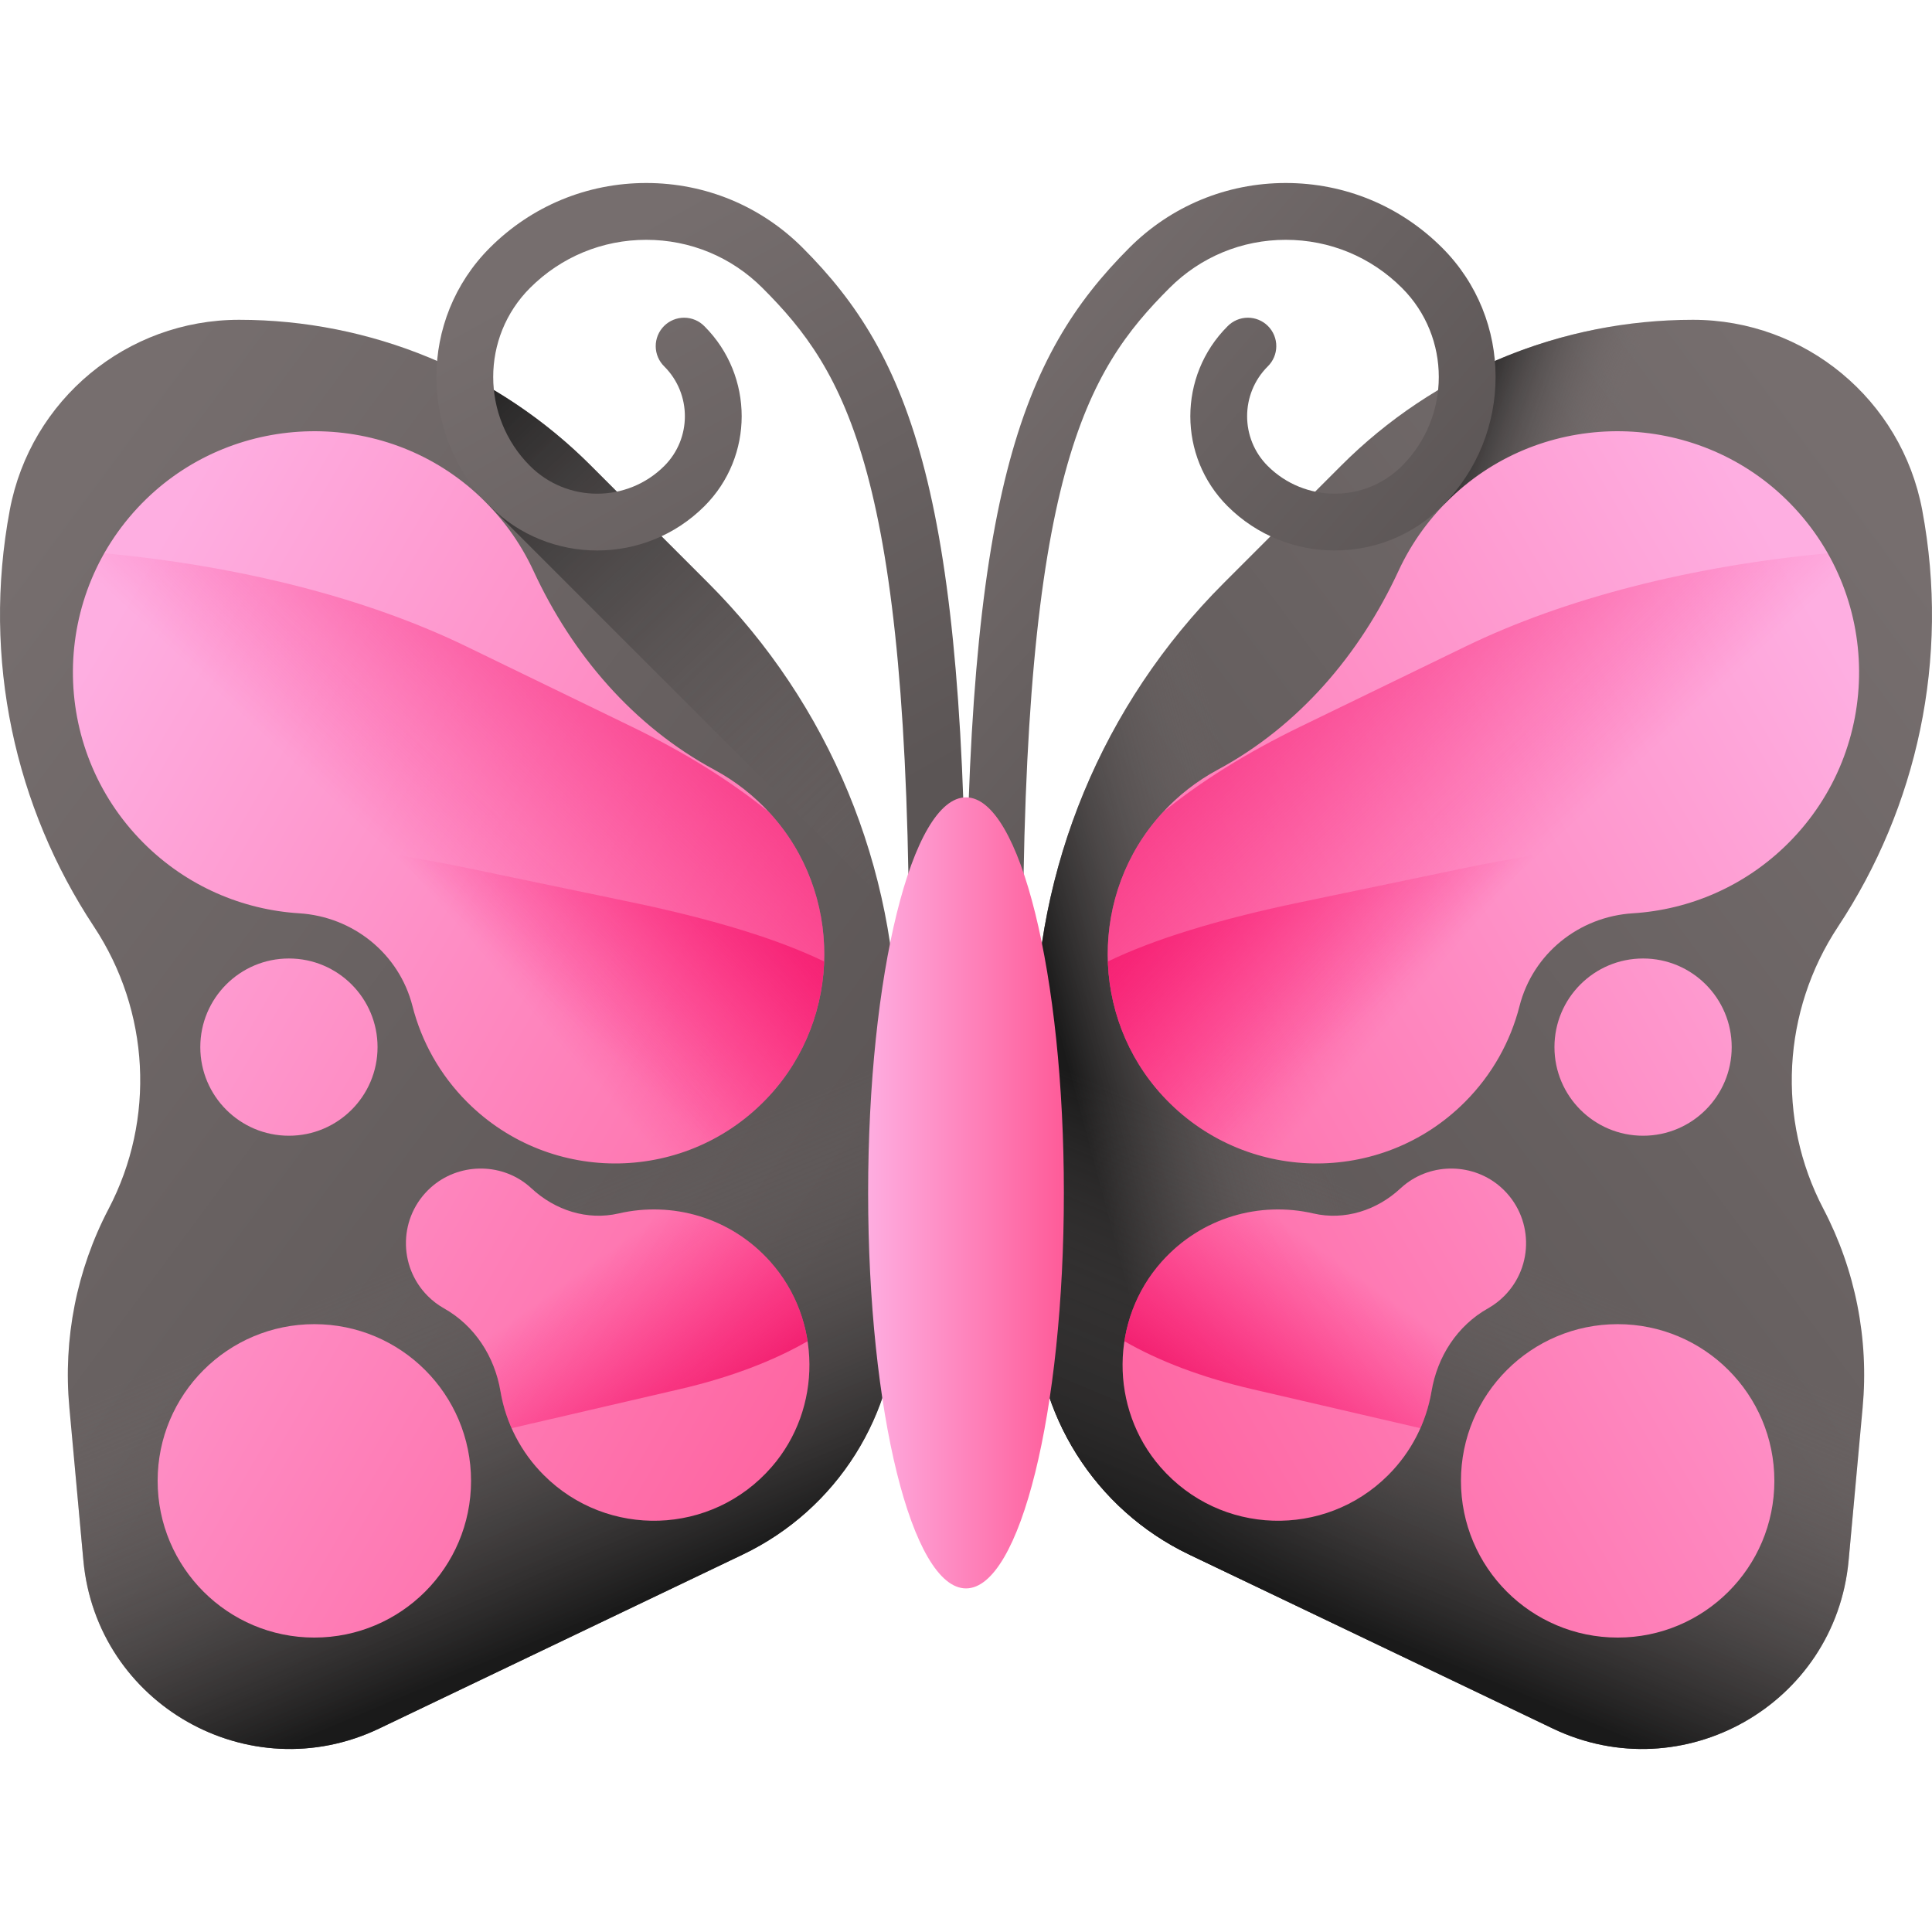 <svg width="512" height="512" viewBox="0 0 512 512" fill="none" xmlns="http://www.w3.org/2000/svg">
<path d="M187.753 154.575L156.541 123.353C144.307 111.114 129.781 101.406 113.793 94.782C97.806 88.158 80.67 84.749 63.364 84.749H63.354C33.619 84.749 8.096 105.918 2.597 135.14C-4.845 174.772 4.054 214.022 24.879 245.539C39.696 267.933 41.243 296.581 28.779 320.363C20.304 336.552 16.692 354.846 18.379 373.041L22.1 413.57C25.62 451.654 66.013 474.586 100.512 458.065L196.833 411.977C221.826 400.03 237.765 374.744 237.765 347.016V275.261C237.764 230.005 219.763 186.585 187.753 154.575Z" fill="url(#paint0_linear_1_876)"/>
<path d="M187.753 154.575L156.541 123.353C148.551 115.364 139.566 108.436 129.808 102.74V134.123L233.628 237.942C226.544 206.368 210.635 177.456 187.753 154.575Z" fill="url(#paint1_linear_1_876)"/>
<path d="M36.63 277.495C38.415 292.25 35.677 307.2 28.778 320.365C20.303 336.553 16.691 354.847 18.378 373.042L22.099 413.571C25.619 451.655 66.012 474.587 100.511 458.067L196.832 411.978C221.825 400.031 237.764 374.745 237.764 347.017V277.494H36.63V277.495Z" fill="url(#paint2_linear_1_876)"/>
<path d="M83.303 433.973C106.239 433.973 124.832 415.381 124.832 392.445C124.832 369.51 106.239 350.917 83.303 350.917C60.368 350.917 41.775 369.51 41.775 392.445C41.775 415.381 60.368 433.973 83.303 433.973Z" fill="url(#paint3_linear_1_876)"/>
<path d="M76.568 300.981C89.539 300.981 100.054 290.466 100.054 277.495C100.054 264.524 89.539 254.009 76.568 254.009C63.597 254.009 53.082 264.524 53.082 277.495C53.082 290.466 63.597 300.981 76.568 300.981Z" fill="url(#paint4_linear_1_876)"/>
<path d="M109.312 266.625C111.688 275.952 116.525 284.781 123.826 292.082C146.014 314.271 182.325 313.73 203.826 290.459C223.203 269.487 223.334 236.699 204.116 215.581C199.878 210.91 194.876 206.995 189.325 204.002C167.861 192.454 151.613 173.419 141.385 151.295C137.898 143.753 132.861 136.749 126.274 130.763C101.442 108.199 62.787 108.893 38.727 132.276C13.077 157.205 12.855 198.212 38.063 223.419C49.532 234.888 64.272 241.092 79.281 242.032C93.585 242.926 105.773 252.734 109.312 266.625Z" fill="url(#paint5_linear_1_876)"/>
<path d="M163.954 321.578C155.652 323.502 147.108 320.745 140.866 314.942C140.594 314.689 140.315 314.444 140.03 314.206C132.552 307.975 121.38 308.208 114.148 314.723C105.649 322.38 105.392 335.487 113.378 343.474C114.652 344.75 116.095 345.847 117.667 346.732C125.792 351.306 131.074 359.475 132.626 368.669C134.046 377.108 138.067 384.892 144.128 390.934C160.927 407.732 188.607 407.015 204.476 388.783C217.998 373.246 217.825 349.67 204.096 334.316C193.581 322.553 178.074 318.308 163.954 321.578Z" fill="url(#paint6_linear_1_876)"/>
<path d="M203.695 215.138C193.656 207.003 181.527 199.427 167.477 192.611L123.611 171.323C97.246 158.528 63.743 149.994 27.643 146.624C13.789 171.034 17.249 202.607 38.061 223.418C49.531 234.887 64.27 241.091 79.279 242.031C93.586 242.926 105.774 252.734 109.313 266.625C111.689 275.952 116.526 284.781 123.827 292.082C146.015 314.271 182.326 313.73 203.827 290.459C223.204 269.487 223.335 236.699 204.117 215.581C203.978 215.43 203.834 215.287 203.695 215.138Z" fill="url(#paint7_linear_1_876)"/>
<path d="M203.825 290.458C213.097 280.422 217.95 267.681 218.398 254.807C206.482 249.007 189.305 243.673 167.477 239.126L123.611 229.986C98.954 224.848 68.052 221.311 34.622 219.69C35.719 220.977 36.866 222.221 38.061 223.418C49.53 234.887 64.27 241.091 79.279 242.031C93.585 242.926 105.774 252.734 109.313 266.625C111.689 275.952 116.526 284.781 123.827 292.082C146.014 314.27 182.325 313.729 203.825 290.458Z" fill="url(#paint8_linear_1_876)"/>
<path d="M214.01 355.438C204.906 360.691 193.479 365.046 180.233 368.122L135.579 378.483C134.184 375.35 133.192 372.053 132.626 368.671C131.077 359.477 125.789 351.305 117.663 346.726C116.093 345.84 114.65 344.745 113.375 343.471C105.394 335.49 105.652 322.378 114.15 314.724C121.379 308.212 132.548 307.977 140.035 314.207C140.316 314.442 140.596 314.689 140.865 314.936C147.107 320.74 155.649 323.501 163.955 321.581C178.077 318.304 193.579 322.546 204.097 334.311C209.542 340.396 212.853 347.782 214.01 355.438Z" fill="url(#paint9_linear_1_876)"/>
<path d="M324.247 154.575L355.459 123.353C367.693 111.114 382.219 101.406 398.207 94.782C414.194 88.158 431.33 84.749 448.635 84.749H448.646C478.381 84.749 503.904 105.918 509.403 135.14C516.845 174.772 507.946 214.022 487.121 245.539C472.304 267.933 470.757 296.581 483.221 320.363C491.696 336.552 495.308 354.846 493.621 373.041L489.9 413.57C486.38 451.654 445.987 474.586 411.488 458.065L315.167 411.977C290.173 400.03 274.235 374.744 274.235 347.016V275.261C274.236 230.005 292.237 186.585 324.247 154.575Z" fill="url(#paint10_linear_1_876)"/>
<path d="M450.197 84.784C449.68 84.771 449.165 84.75 448.645 84.75H448.635C413.686 84.75 380.168 98.636 355.458 123.354L324.247 154.576C292.237 186.586 274.236 230.005 274.236 275.263V347.017C274.236 374.746 290.173 400.032 315.168 411.979L411.489 458.067C424.31 464.207 437.943 464.889 450.197 461.378V84.784Z" fill="url(#paint11_linear_1_876)"/>
<path d="M504.22 131.055C504.22 125.816 503.556 120.734 502.308 115.886C491.546 97.073 471.327 84.749 448.646 84.749H448.635C429.346 84.749 410.496 88.988 393.319 96.934C386.698 106.658 382.822 118.402 382.822 131.055C382.822 164.578 409.999 191.753 443.522 191.753C477.044 191.753 504.22 164.578 504.22 131.055Z" fill="url(#paint12_linear_1_876)"/>
<path d="M475.37 277.495C473.585 292.25 476.323 307.2 483.222 320.365C491.697 336.553 495.309 354.847 493.622 373.042L489.901 413.571C486.381 451.655 445.988 474.587 411.489 458.067L315.168 411.978C290.174 400.031 274.236 374.745 274.236 347.017V277.494H475.37V277.495Z" fill="url(#paint13_linear_1_876)"/>
<path d="M428.697 433.973C451.632 433.973 470.225 415.381 470.225 392.445C470.225 369.51 451.632 350.917 428.697 350.917C405.761 350.917 387.168 369.51 387.168 392.445C387.168 415.381 405.761 433.973 428.697 433.973Z" fill="url(#paint14_linear_1_876)"/>
<path d="M435.432 300.981C448.403 300.981 458.918 290.466 458.918 277.495C458.918 264.524 448.403 254.009 435.432 254.009C422.461 254.009 411.946 264.524 411.946 277.495C411.946 290.466 422.461 300.981 435.432 300.981Z" fill="url(#paint15_linear_1_876)"/>
<path d="M402.688 266.625C400.312 275.952 395.475 284.781 388.174 292.082C365.986 314.271 329.675 313.73 308.174 290.459C288.797 269.487 288.666 236.699 307.884 215.581C312.121 210.91 317.123 206.995 322.675 204.002C344.139 192.454 360.387 173.419 370.615 151.295C374.102 143.753 379.139 136.749 385.726 130.763C410.558 108.199 449.213 108.893 473.273 132.276C498.923 157.205 499.145 198.212 473.937 223.419C462.467 234.888 447.728 241.092 432.719 242.032C418.415 242.926 406.227 252.734 402.688 266.625Z" fill="url(#paint16_linear_1_876)"/>
<path d="M348.046 321.578C356.348 323.502 364.892 320.745 371.134 314.942C371.404 314.691 371.683 314.445 371.97 314.206C379.448 307.975 390.62 308.208 397.852 314.723C406.351 322.38 406.608 335.487 398.622 343.474C397.348 344.75 395.905 345.847 394.333 346.732C386.208 351.306 380.926 359.475 379.374 368.669C377.954 377.108 373.932 384.892 367.872 390.934C351.073 407.732 323.393 407.015 307.524 388.783C294.002 373.246 294.175 349.67 307.904 334.316C318.419 322.553 333.926 318.308 348.046 321.578Z" fill="url(#paint17_linear_1_876)"/>
<path d="M308.305 215.138C318.343 207.003 330.473 199.427 344.523 192.611L388.389 171.323C414.754 158.528 448.257 149.994 484.357 146.624C498.211 171.034 494.751 202.607 473.94 223.418C462.47 234.887 447.731 241.091 432.722 242.031C418.415 242.926 406.227 252.734 402.688 266.625C400.312 275.952 395.475 284.781 388.174 292.082C365.986 314.271 329.675 313.73 308.174 290.459C288.797 269.487 288.666 236.699 307.884 215.581C308.022 215.43 308.166 215.287 308.305 215.138Z" fill="url(#paint18_linear_1_876)"/>
<path d="M308.175 290.458C298.903 280.422 294.05 267.681 293.602 254.807C305.518 249.007 322.694 243.673 344.523 239.126L388.389 229.986C413.046 224.848 443.948 221.311 477.378 219.69C476.281 220.977 475.134 222.221 473.939 223.418C462.469 234.887 447.73 241.091 432.721 242.031C418.414 242.926 406.226 252.734 402.687 266.625C400.311 275.952 395.474 284.781 388.173 292.082C365.986 314.27 329.675 313.729 308.175 290.458Z" fill="url(#paint19_linear_1_876)"/>
<path d="M297.99 355.438C307.094 360.691 318.521 365.046 331.767 368.122L376.421 378.483C377.816 375.35 378.808 372.053 379.374 368.671C380.923 359.477 386.211 351.305 394.337 346.726C395.907 345.84 397.35 344.745 398.625 343.471C406.606 335.49 406.348 322.378 397.85 314.724C390.621 308.212 379.452 307.977 371.965 314.207C371.684 314.442 371.404 314.689 371.135 314.936C364.893 320.74 356.351 323.501 348.045 321.581C333.923 318.304 318.421 322.546 307.903 334.311C302.458 340.396 299.147 347.782 297.99 355.438Z" fill="url(#paint20_linear_1_876)"/>
<path d="M263.529 262.833C261.532 262.833 259.617 262.04 258.205 260.628C256.793 259.215 256 257.3 256 255.303C256 131.589 270.577 94.378 299.286 65.668C310.358 54.595 325.08 48.497 340.739 48.497C356.398 48.497 371.12 54.594 382.193 65.668C401.066 84.539 401.066 115.248 382.193 134.122C366.508 149.808 340.985 149.807 325.3 134.123C312.164 120.987 312.164 99.613 325.3 86.478C325.995 85.762 326.826 85.192 327.744 84.8C328.661 84.408 329.648 84.203 330.646 84.195C331.644 84.188 332.633 84.379 333.556 84.758C334.48 85.136 335.318 85.695 336.024 86.4C336.73 87.106 337.288 87.945 337.667 88.868C338.045 89.791 338.237 90.781 338.229 91.778C338.222 92.776 338.017 93.763 337.625 94.681C337.233 95.598 336.663 96.429 335.947 97.124C328.684 104.389 328.684 116.21 335.947 123.474C345.762 133.287 361.73 133.288 371.544 123.473C384.545 110.472 384.545 89.317 371.544 76.315C363.316 68.086 352.375 63.554 340.739 63.554C329.103 63.554 318.163 68.086 309.934 76.315C287.908 98.341 271.058 125.507 271.058 255.301C271.058 256.29 270.864 257.27 270.486 258.183C270.108 259.097 269.553 259.928 268.854 260.627C268.155 261.326 267.325 261.881 266.411 262.26C265.498 262.638 264.518 262.833 263.529 262.833Z" fill="url(#paint21_linear_1_876)"/>
<path d="M248.471 262.833C250.467 262.833 252.383 262.04 253.795 260.628C255.207 259.215 256 257.3 256 255.303C256 131.589 241.423 94.378 212.714 65.668C201.642 54.595 186.92 48.497 171.261 48.497C155.602 48.497 140.88 54.594 129.807 65.668C110.934 84.539 110.934 115.248 129.807 134.122C145.492 149.808 171.015 149.807 186.7 134.123C199.836 120.987 199.836 99.613 186.7 86.478C186.005 85.762 185.174 85.192 184.256 84.8C183.339 84.408 182.352 84.203 181.354 84.195C180.356 84.188 179.367 84.379 178.444 84.758C177.52 85.136 176.682 85.695 175.976 86.4C175.27 87.106 174.712 87.945 174.333 88.868C173.955 89.791 173.763 90.781 173.771 91.778C173.778 92.776 173.983 93.763 174.375 94.681C174.767 95.598 175.337 96.429 176.053 97.124C183.316 104.389 183.316 116.21 176.053 123.474C166.238 133.287 150.27 133.288 140.456 123.473C127.455 110.472 127.455 89.317 140.456 76.315C148.684 68.086 159.624 63.554 171.261 63.554C182.897 63.554 193.837 68.086 202.066 76.315C224.092 98.341 240.942 125.507 240.942 255.301C240.942 256.29 241.136 257.27 241.514 258.183C241.892 259.097 242.447 259.928 243.146 260.627C243.845 261.326 244.675 261.881 245.589 262.26C246.502 262.638 247.482 262.833 248.471 262.833Z" fill="url(#paint22_linear_1_876)"/>
<path d="M256 420.946C270.325 420.946 281.937 374.016 281.937 316.124C281.937 258.233 270.325 211.303 256 211.303C241.675 211.303 230.063 258.233 230.063 316.124C230.063 374.016 241.675 420.946 256 420.946Z" fill="url(#paint23_linear_1_876)"/>
<defs>
<linearGradient id="paint0_linear_1_876" x1="-28.284" y1="191.616" x2="201.46" y2="362.241" gradientUnits="userSpaceOnUse">
<stop stop-color="#766E6E"/>
<stop offset="1" stop-color="#5B5555"/>
</linearGradient>
<linearGradient id="paint1_linear_1_876" x1="241.415" y1="231.87" x2="115.423" y2="98.348" gradientUnits="userSpaceOnUse">
<stop stop-color="#766E6E" stop-opacity="0"/>
<stop offset="0.464" stop-color="#4D4949" stop-opacity="0.464"/>
<stop offset="1" stop-color="#1A1A1A"/>
</linearGradient>
<linearGradient id="paint2_linear_1_876" x1="121.512" y1="328.818" x2="162.67" y2="426.852" gradientUnits="userSpaceOnUse">
<stop stop-color="#766E6E" stop-opacity="0"/>
<stop offset="0.464" stop-color="#4D4949" stop-opacity="0.464"/>
<stop offset="1" stop-color="#1A1A1A"/>
</linearGradient>
<linearGradient id="paint3_linear_1_876" x1="-56.108" y1="310.966" x2="223.027" y2="474.106" gradientUnits="userSpaceOnUse">
<stop stop-color="#FEAEE1"/>
<stop offset="1" stop-color="#FE5694"/>
</linearGradient>
<linearGradient id="paint4_linear_1_876" x1="-7.745" y1="228.218" x2="271.389" y2="391.358" gradientUnits="userSpaceOnUse">
<stop stop-color="#FEAEE1"/>
<stop offset="1" stop-color="#FE5694"/>
</linearGradient>
<linearGradient id="paint5_linear_1_876" x1="33.268" y1="158.045" x2="312.402" y2="321.185" gradientUnits="userSpaceOnUse">
<stop stop-color="#FEAEE1"/>
<stop offset="1" stop-color="#FE5694"/>
</linearGradient>
<linearGradient id="paint6_linear_1_876" x1="-19.828" y1="248.89" x2="259.307" y2="412.03" gradientUnits="userSpaceOnUse">
<stop stop-color="#FEAEE1"/>
<stop offset="1" stop-color="#FE5694"/>
</linearGradient>
<linearGradient id="paint7_linear_1_876" x1="106.28" y1="228.713" x2="214.791" y2="111.97" gradientUnits="userSpaceOnUse">
<stop stop-color="#FE0364" stop-opacity="0"/>
<stop offset="0.399" stop-color="#F70360" stop-opacity="0.399"/>
<stop offset="0.974" stop-color="#E40257" stop-opacity="0.974"/>
<stop offset="1" stop-color="#E30256"/>
</linearGradient>
<linearGradient id="paint8_linear_1_876" x1="125.391" y1="250.04" x2="214.445" y2="173.709" gradientUnits="userSpaceOnUse">
<stop stop-color="#FE0364" stop-opacity="0"/>
<stop offset="0.399" stop-color="#F70360" stop-opacity="0.399"/>
<stop offset="0.974" stop-color="#E40257" stop-opacity="0.974"/>
<stop offset="1" stop-color="#E30256"/>
</linearGradient>
<linearGradient id="paint9_linear_1_876" x1="155.12" y1="335.697" x2="197.028" y2="394.069" gradientUnits="userSpaceOnUse">
<stop stop-color="#FE0364" stop-opacity="0"/>
<stop offset="0.399" stop-color="#F70360" stop-opacity="0.399"/>
<stop offset="0.974" stop-color="#E40257" stop-opacity="0.974"/>
<stop offset="1" stop-color="#E30256"/>
</linearGradient>
<linearGradient id="paint10_linear_1_876" x1="540.283" y1="191.616" x2="310.54" y2="362.241" gradientUnits="userSpaceOnUse">
<stop stop-color="#766E6E"/>
<stop offset="1" stop-color="#5B5555"/>
</linearGradient>
<linearGradient id="paint11_linear_1_876" x1="349.998" y1="297.208" x2="290.879" y2="312.923" gradientUnits="userSpaceOnUse">
<stop stop-color="#766E6E" stop-opacity="0"/>
<stop offset="0.464" stop-color="#4D4949" stop-opacity="0.464"/>
<stop offset="1" stop-color="#1A1A1A"/>
</linearGradient>
<linearGradient id="paint12_linear_1_876" x1="421.24" y1="129.465" x2="382.088" y2="115.661" gradientUnits="userSpaceOnUse">
<stop stop-color="#766E6E" stop-opacity="0"/>
<stop offset="0.464" stop-color="#4D4949" stop-opacity="0.464"/>
<stop offset="1" stop-color="#1A1A1A"/>
</linearGradient>
<linearGradient id="paint13_linear_1_876" x1="390.489" y1="328.818" x2="349.33" y2="426.852" gradientUnits="userSpaceOnUse">
<stop stop-color="#766E6E" stop-opacity="0"/>
<stop offset="0.464" stop-color="#4D4949" stop-opacity="0.464"/>
<stop offset="1" stop-color="#1A1A1A"/>
</linearGradient>
<linearGradient id="paint14_linear_1_876" x1="568.108" y1="310.966" x2="288.973" y2="474.106" gradientUnits="userSpaceOnUse">
<stop stop-color="#FEAEE1"/>
<stop offset="1" stop-color="#FE5694"/>
</linearGradient>
<linearGradient id="paint15_linear_1_876" x1="519.745" y1="228.218" x2="240.611" y2="391.358" gradientUnits="userSpaceOnUse">
<stop stop-color="#FEAEE1"/>
<stop offset="1" stop-color="#FE5694"/>
</linearGradient>
<linearGradient id="paint16_linear_1_876" x1="478.733" y1="158.045" x2="199.598" y2="321.185" gradientUnits="userSpaceOnUse">
<stop stop-color="#FEAEE1"/>
<stop offset="1" stop-color="#FE5694"/>
</linearGradient>
<linearGradient id="paint17_linear_1_876" x1="531.827" y1="248.89" x2="252.693" y2="412.03" gradientUnits="userSpaceOnUse">
<stop stop-color="#FEAEE1"/>
<stop offset="1" stop-color="#FE5694"/>
</linearGradient>
<linearGradient id="paint18_linear_1_876" x1="405.72" y1="228.713" x2="297.209" y2="111.97" gradientUnits="userSpaceOnUse">
<stop stop-color="#FE0364" stop-opacity="0"/>
<stop offset="0.399" stop-color="#F70360" stop-opacity="0.399"/>
<stop offset="0.974" stop-color="#E40257" stop-opacity="0.974"/>
<stop offset="1" stop-color="#E30256"/>
</linearGradient>
<linearGradient id="paint19_linear_1_876" x1="386.609" y1="250.04" x2="297.555" y2="173.709" gradientUnits="userSpaceOnUse">
<stop stop-color="#FE0364" stop-opacity="0"/>
<stop offset="0.399" stop-color="#F70360" stop-opacity="0.399"/>
<stop offset="0.974" stop-color="#E40257" stop-opacity="0.974"/>
<stop offset="1" stop-color="#E30256"/>
</linearGradient>
<linearGradient id="paint20_linear_1_876" x1="356.88" y1="335.697" x2="314.972" y2="394.069" gradientUnits="userSpaceOnUse">
<stop stop-color="#FE0364" stop-opacity="0"/>
<stop offset="0.399" stop-color="#F70360" stop-opacity="0.399"/>
<stop offset="0.974" stop-color="#E40257" stop-opacity="0.974"/>
<stop offset="1" stop-color="#E30256"/>
</linearGradient>
<linearGradient id="paint21_linear_1_876" x1="246.916" y1="98.889" x2="349.316" y2="188.573" gradientUnits="userSpaceOnUse">
<stop stop-color="#766E6E"/>
<stop offset="1" stop-color="#5B5555"/>
</linearGradient>
<linearGradient id="paint22_linear_1_876" x1="154.514" y1="66.999" x2="235.497" y2="212.233" gradientUnits="userSpaceOnUse">
<stop stop-color="#766E6E"/>
<stop offset="1" stop-color="#5B5555"/>
</linearGradient>
<linearGradient id="paint23_linear_1_876" x1="229.433" y1="316.124" x2="285.36" y2="316.124" gradientUnits="userSpaceOnUse">
<stop stop-color="#FEAEE1"/>
<stop offset="1" stop-color="#FE5694"/>
</linearGradient>
</defs>
</svg>
